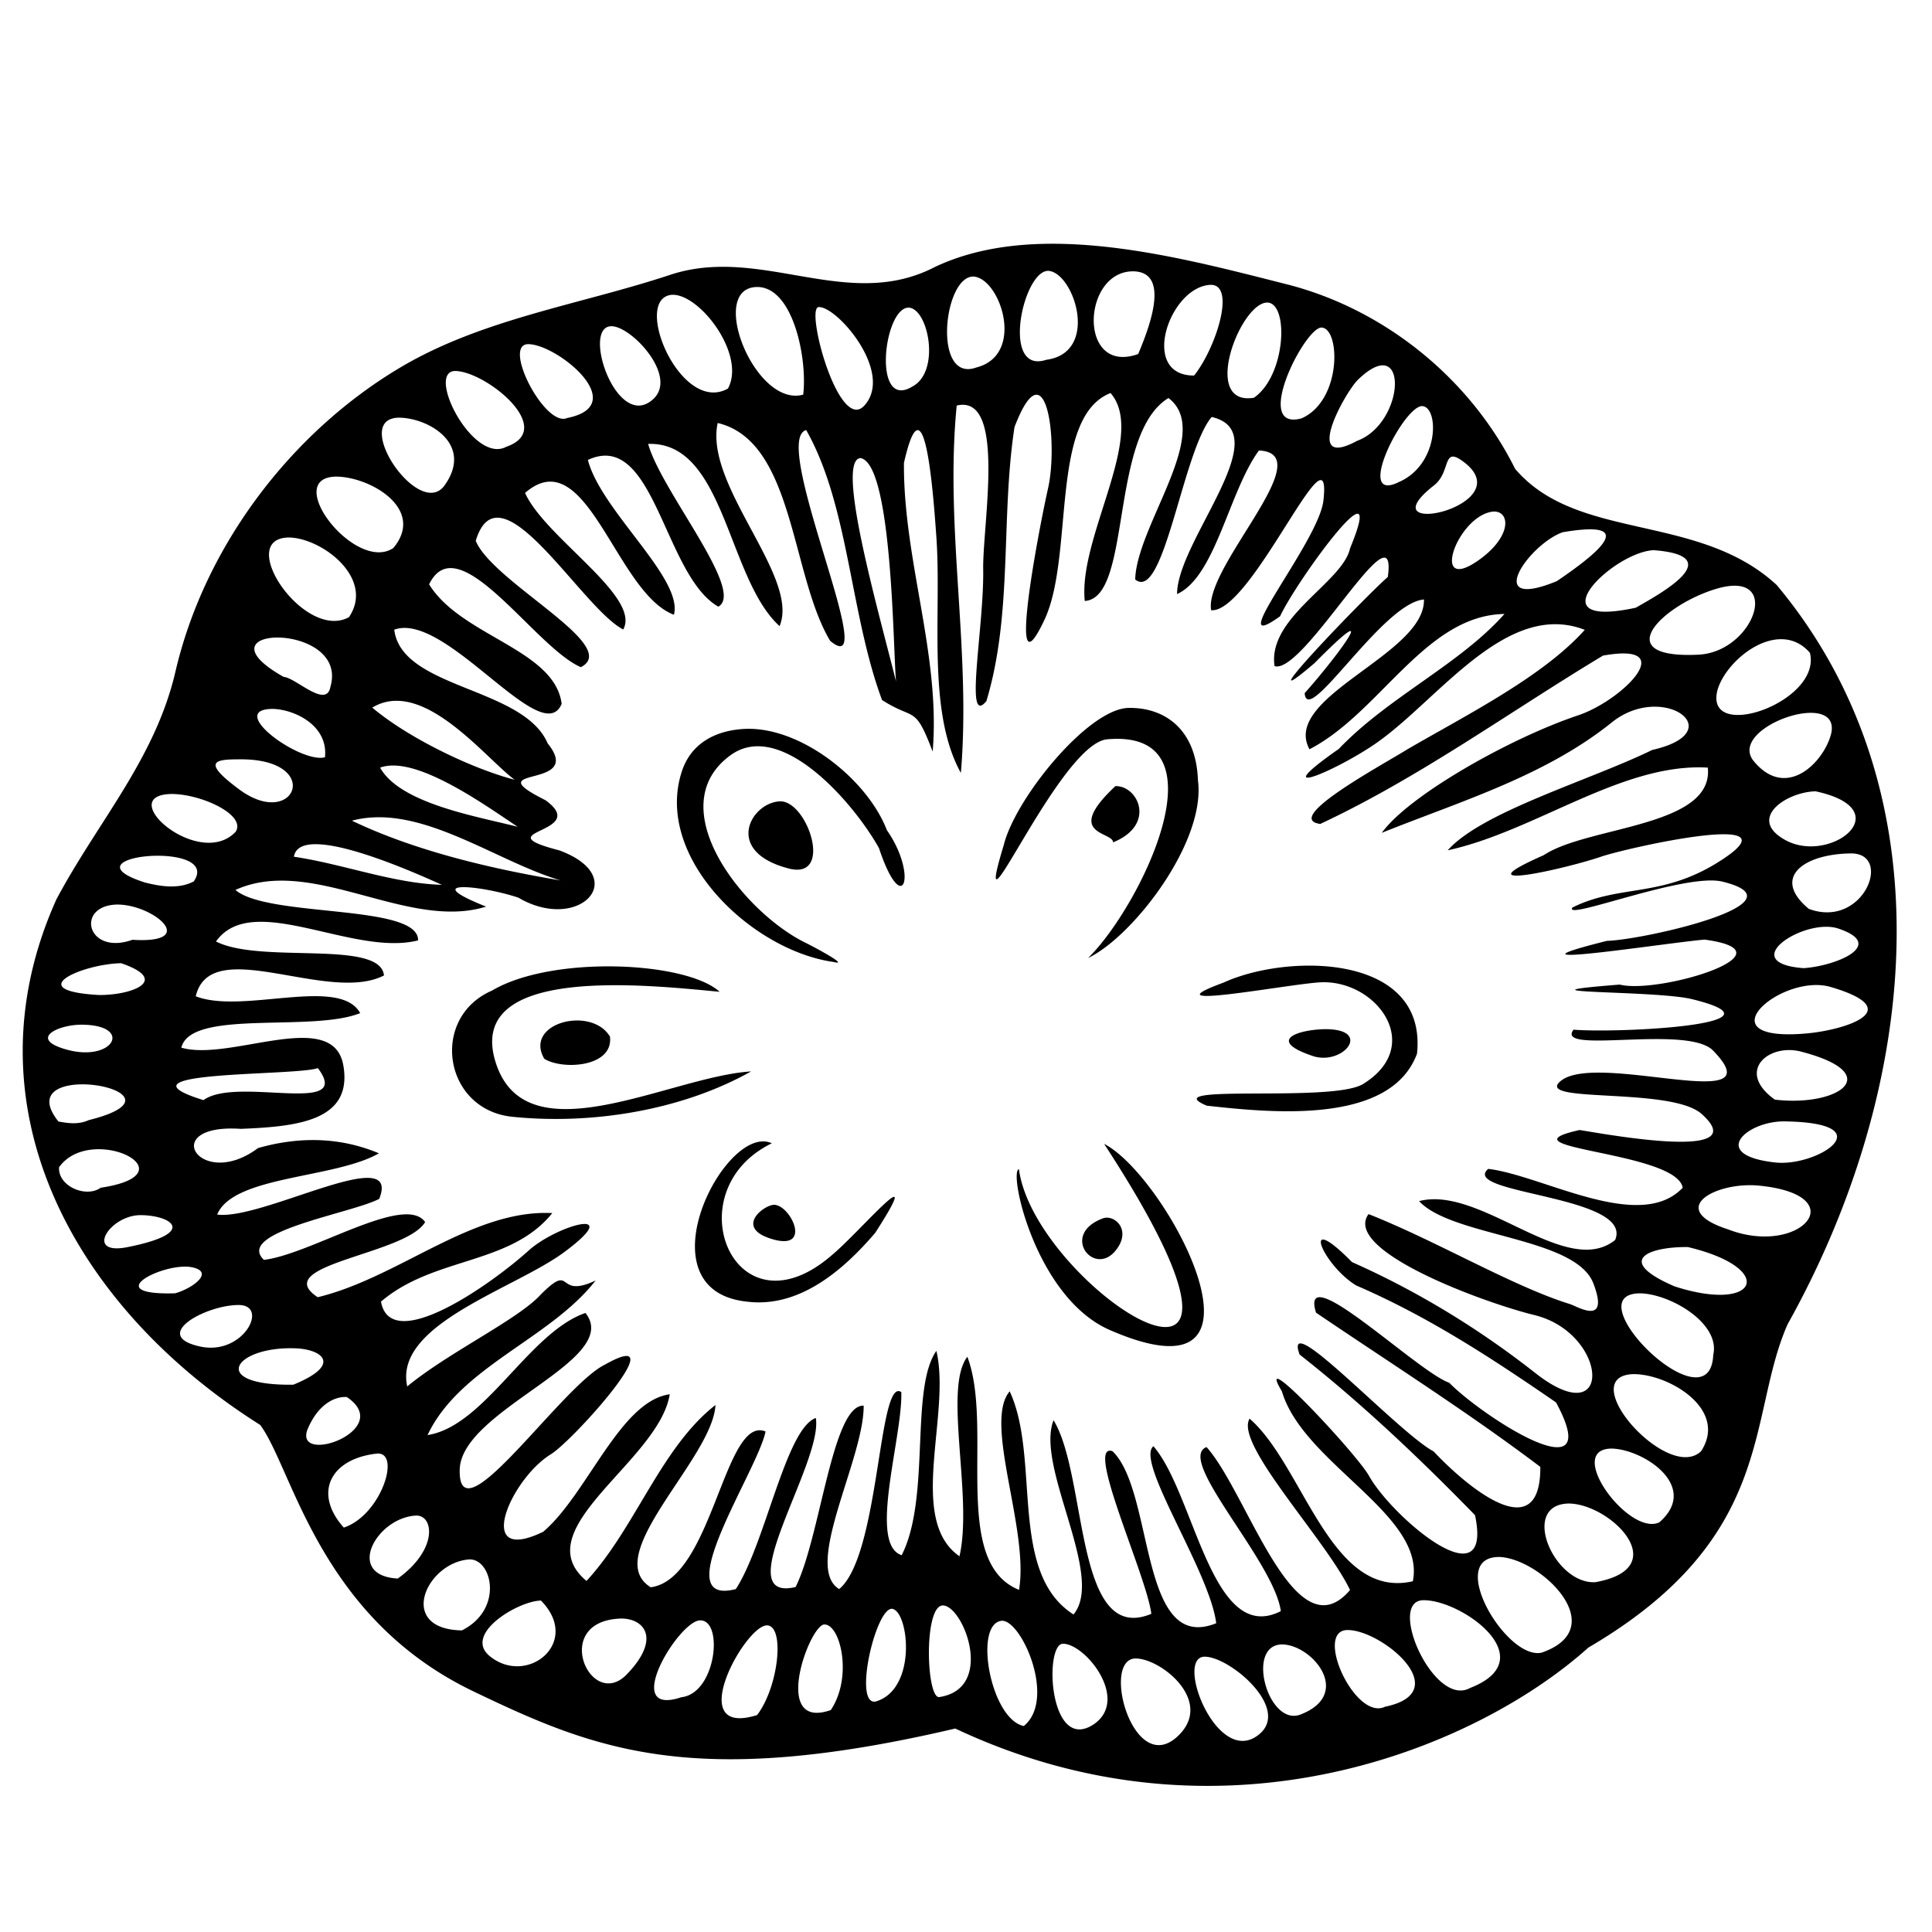 <svg width="400" height="400" viewBox="0 0 105.833 105.833" xmlns="http://www.w3.org/2000/svg"><path style="fill:#000;stroke-width:.754" transform="translate(-13.575 -29.986) scale(.159)" d="M451.469 272.613c-15.606-.367-30.634 1.682-43.864 7.889-30.212 15.778-59.96-7.619-91.359 2.785-30.97 10.262-64.699 15.11-92.973 31.922-37.744 22.444-67.421 61.64-77.453 104.773-7.005 30.121-26.84 51.809-41.01 78.463-31.972 71.008 5.605 140.315 70.21 181.069 11.2 15.046 20.156 66.204 73.416 91.771 41.754 20.044 75.651 34.027 166.046 12.822 92.205 43.425 179.651 6.679 218.12-27.886 65.12-38.131 54.534-79.514 68.655-111.412 44.83-80.231 56.45-182.548-3.753-254.655-27.066-25.051-68.712-14.863-90.133-40.03-15.715-31.552-45.511-55.177-78.687-63.59-23.586-5.982-51.205-13.308-77.215-13.92zm-4.844 9.295c8.835.74 17.736 28.146-.77 30.64-15.83 5.23-7.998-31.03.77-30.64zm29.414.166c11.584.417 6.636 16.34 1.463 28.49-20.922 7.459-19.414-28.916-1.463-28.49zm-55.086 1.809c9.176.93 17.716 26.964.844 31.299-15.314 5.593-11.34-31.99-.844-31.3zm81.522 2.84c8.84-.11 1.774 21.93-5.713 31.252-19.007.073-8.463-30.702 5.713-31.252zm-155.733.754c12.058.658 16.82 24.898 15.36 37.074-16.792 4.68-33.474-37.744-15.36-37.074zm-30.078 2.697c9.487-.793 25.877 20.52 19.51 32.281-16.281 9.116-33.067-30.725-19.51-32.281zm205.574 2.66c7.242.764 6.057 25.273-4.867 32.793-18.548 3.005-4.468-33.438 4.867-32.793zm-154.84 1.559c6.218-.445 26.114 22.44 15.795 33.892-8.83 9.8-20.465-33.558-15.795-33.892zm31.05.183c6.806.382 11.016 21.951 1.341 27.139-14.014 8.673-10.022-27.212-1.342-27.139zm-102.364 6.406c6.915.063 22.916 17.212 14.365 25.09-12.535 11.548-24.961-25.186-14.365-25.09zm244.527.457c6.584.08 7.162 25.205-6.867 31.303-17.006 4.558.954-31.084 6.867-31.303zm-273.591 5.737c9.75-.503 36.31 20.935 13.775 25.424-7.52 3.389-22.16-24.684-13.775-25.424zm294.996 7.295c7.586.447 4.022 21.16-9.096 26.008-18.673 10.08-4.849-15.513.064-20.825 3.908-3.846 6.907-5.309 9.032-5.183zm-319.81 1.931c10.637.148 35.153 20.035 17.618 26.104-11.496 6.207-27.877-25.952-17.619-26.104zm225.778 7.604c12.613 14.476-11.212 49.675-8.875 71.63 16.392-.992 8.275-57.452 28.832-69.91 15.552 11.77-10.934 43.753-11.466 62.5 9.906 8.088 16.36-44.172 26.347-55.976 23.135 5.335-11.927 42.625-11.912 61.014 13.258-6.015 17.846-35.36 28.205-49.467 21.571 1.026-19.029 40.102-16.472 55.033 13.98 1.107 41.898-66.353 38.681-37.764-1.598 14.202-35.469 54.597-14.924 39.844 5.667-12.242 37.673-56.19 24.098-23.394-2.506 11.722-28.525 23.705-26.006 40.562 10.002 3.21 42.615-56.977 39.02-30.709-7.763 6.728-50.872 51.56-25.305 29.729 24.352-24.6 8.001-2.418-3.34 10.297.862 12.202 26.821-31.142 41.094-32.266.507 18.957-49.308 33.501-39.438 51.594 24.271-12.487 39.905-46.178 67.174-46.606-15.408 17.386-40.01 28.607-57.074 46.496-26.178 18.293-.549 7.407 13.03-2.093 21.395-14.972 44.817-49.366 71.714-38.934-14.388 16.105-40.605 29.241-61.135 41.174-9.135 5.675-43.128 23.952-29.982 25.691 34.243-16.025 65.086-38.556 97.39-57.984 26.972-4.862 6.698 15.478-8.615 20.594-22.955 7.668-58.067 27.335-67.593 40.457 27.34-10.951 56.298-19.587 79.234-38.032 17.649-14.192 41.473 3.267 13.951 9.477-21.834 10.634-58.634 21.265-70.478 34.582 30.16-6.545 60.158-30.239 89.617-28.49 2.132 20.55-41.456 20.09-56.526 30.162-29.932 13.16 7.985 4.645 20.282.342 11.2-3.514 65.818-15.43 41.95.685-20.889 14.106-35.546 8.666-52.349 17.008-3.353 4.828 38.827-12.056 51.657-8.922 29.662 7.246-27.02 20.067-39.793 20.416-41.745 10.458 19.777.777 33.644-.44 32.23 4.34-15.697 18.892-29.213 15.499-41.155 3.233 12.054 1.877 24.92 5.023 35.655 8.718-25.188 11.785-40.844 10.514-6.587 8.718 39.278-1.842 48.075 7.185 22.23 22.816-39.967.12-52.504 10.504-9.502 7.87 38.045 1.874 48.607 11.371 17.957 16.146-30.81 7.345-42.064 5.504-29.12 6.475 33.4 7.263 35.507 19.899-14.886 15.637-48.142-4.241-67-6.508-10.1 8.71 50.235 9.132 43.715 24.514-16.968 13.53-46.234-18.957-67.537-13.405 11.47 12.39 53.895 12.278 60.041 28.342 5.724 14.961-5.59 7.9-8.017 7.148-19.76-6.121-46.103-21.811-69.434-31.017-9.22 12.568 39.794 30.548 57.137 34.785 25.508 6.232 27.569 41.406.242 19.91-19.426-15.28-40.763-28.252-63.082-38.16-18.225-18.522-10.15.986 1.441 8.049 24.869 10.734 46.636 25.004 68.858 40.3 17.762 32.874-25.514 4.762-36.81-6.788-10.897-3.727-51.843-43.598-45.891-24.145 25.875 17.558 52.203 34.195 77.283 53.139.162 28.817-26.336 5.832-36.75-5.324-12.345-6.553-52.28-50.193-46.192-33.391 21.358 16.79 41.415 35.813 60.444 55.35 6.392 30.467-28.62.668-36.541-13.565-4.199-7.543-40.318-46.173-30-29.111 7.325 24.924 49.714 42.563 45.119 65.443-28.38 6.527-37.643-39.884-56.244-56.016-5.294 8.689 26.22 41.507 34.603 59.038-19.084 22.42-35.283-33.497-49.437-49.248-10.754 4.19 23.21 39.218 25.595 56.521-23.83 12.116-29.656-40.388-43.898-56.818-6.402 5.23 19.422 43.072 21.633 60.984-26.633 10.784-21.198-45.352-35.746-59.283-9.689-3.19 11.76 42.817 13.396 56.049-26.553 11.046-21.874-47.372-33.685-66.698-6.366 16.025 17.884 53.76 6.873 66.916-22.58-14.391-11.225-53.718-21.987-76.879-9.152 10.788 6.756 47.603 3.22 68.395-23.657-9.488-8.6-55.993-17.804-80.307-8.367 10.915 1.987 48.318-2.714 68.739-18.195-12.663-2.8-48.84-7.957-70.776-9.173 13.135-1.895 50.624-11.954 70.403-11.63-3.727.308-40.472-.125-56.18-7.974-5.612-7.374 56.262-21.406 67.842-12.588-7.505 8.61-44.944 8.434-63.176-10.843-.473-14.898 45.47-23.455 62.482-23.682 5.55 9.533-42.936 6.972-58.24-10.34 3.653-17.349 43.262-27.556 58.945-24.397 6.309 7.527-40.723 10.238-54.296-14.21-5.781-18.24 50.864-39.568 53.677-17.611-10.959 21.412-44.4 22.312-62.799-18.854 14.711-27.581 42.406-44.428 60.612-21.472-17.802 25.027-41.315 28.674-64.305-17.08 2.304-28.417 34.444-43.58 47.361-24.195 11.737-11.304-18.107 2.574-26.66 7.954-4.901 43.723-44.998 18.672-30.92-14.955 7.309-50.729 60.893-50.02 36.102.593-20.691 56.343-37.639 43.311-53.899-19.558 6.765-34.613 38.988-54.396 42.075 11.11-23.545 42.137-33.014 57.9-53.256-14.052 6.607-7.392-6.63-18.838 4.77-7.763 8.627-31.754 19.909-46.054 31.722-4.792-21.468 37.054-33.588 54.199-46.352 21.298-15.855-2.614-9.276-12.408-.433-12.766 11.526-47.47 36.095-50.84 17.566 18.234-15.594 44.492-12.47 59.017-30.5-27.61-1.382-52.9 22.24-80.818 28.983-17.091-11.278 30.311-14.608 37.012-25.889-7.003-9.956-39.253 11.075-55.547 13.025-10.155-9.705 30.276-16.007 39.74-21.03 7.82-19.755-40.336 7.536-55.842 5.41 5.56-13.47 40.5-12.327 55.723-21.096-11.142-4.688-25.01-6.537-41.647-1.801-20.01 14.936-34.776-8.542-5.925-6.625 19.74-.785 38.548-2.84 35.33-21.772-3.438-20.223-38.944-1.297-55.82-6.195 3.217-13.407 44.927-5.197 61.617-11.908-7.152-12.865-40.513.513-56.663-5.797 5.123-21.622 45.597 2.722 64.852-7.176-1.255-12.5-42.495-3.852-57.871-11.701 12.488-17.617 47.228 5.328 69.613-.38.3-12.678-51.694-7.727-62.926-17.378 26.418-11.995 59.253 14.185 86.37 5.742-23.967-9.542-1.376-7.287 11.119-3.082 20.964 12.285 39.133-6.993 14.172-16.27-26.793-6.954 11.172-5.72-4.842-17.308-24.605-12.33 13.897-3.323.77-19.556-8.343-19.524-50.36-18.732-52.866-39.196 17.701-6.457 50.945 41.687 57.678 25.555-2.394-18.78-34.615-23.261-45.664-41.166 9.979-20.587 36.41 21.738 52.275 28.53 14.3-7.316-30.261-29.09-36.217-43.53 8.204-27.12 36.422 23.166 50.819 30.547 6.253-11.39-26.915-31.625-33.823-47.04 21.214-18.494 31.294 34.492 51.288 41.96 3.278-12.532-25.074-35.759-29.65-53.336 22.987-10.657 26.12 39.792 44.95 50.555 9.438-5.34-19.773-40-24.177-56.07 26.458-.924 27.22 46.416 45.271 62.767 7.132-16.952-26.024-48.357-21.316-69.98 26.405 6.273 25.12 52.305 38.744 75.062 18.319 15.244-20.958-69.24-8.252-72.61 14.691 25.81 15.06 63.232 26.127 92.99 11.283 7.276 11.222 1.364 17.443 17.776 2.804-33.176-10.143-66.001-9.894-99.447 7.276-32.207 10.294 13.449 11.152 25.275 1.916 26.4-3.381 60.112 8.457 81.518 3.593-42.252-5.587-84.362-1.432-126.565 17.197-4.13 8.87 41.019 9.125 56.364.333 20.035-6.641 54.823 1.102 45.457 9.157-30.36 4.89-63.16 9.684-94.4 10.968-28.75 15.124 5.338 11.554 21.126-3.032 13.412-14.843 74.628-.98 44.719 9.967-22.36 1.544-69.384 22.515-77.58zm107.256 4.496c5.906-.015 6.235 20.063-7.96 26.19-15.41 7.584 1.368-25.835 7.96-26.19zm-352.666 3.992c10.265-.101 26.432 9.149 15.737 23.645-8.938 11.148-31.972-23.085-15.737-23.645zm362.895 13.477c.746-.237 1.8.083 3.45 1.232 22.302 15.53-34.036 27.827-9.46 8.584 4.324-3.386 3.772-9.107 6.01-9.816zm-203.649.441c11.1 1.81 11.247 66.967 12.27 76.965-6.486-25.815-20.845-76.266-12.27-76.965zm-180.474 6.381c11.907.19 30.69 11.305 19.529 24.621-13.106 8.725-38.765-24.516-19.53-24.621zm398.285 12.064c6.07-.536 6.967 8.495-5.022 16.866-16.76 11.702-7.172-15.344 5.022-16.866zm34.094 6.106c12.6.283-1.822 10.938-11.995 17.853-25.861 10.594-9.64-12.727 2.016-16.853 4.385-.749 7.645-1.052 9.979-1zm-448.463 2.814c11.438.45 29.265 14.216 20.347 27.442-15.441 8.485-39.77-27.68-20.347-27.442zm469.865 4.366c26.412 2.044 1.492 15.402-6.168 19.816-35.483 7.704-7.756-19.246 6.168-19.816zm28.664 12.27c13.37.837 3.64 22.926-13.307 23.733-31.375 1.496-12.431-17.09 6.116-22.667 2.899-.872 5.281-1.187 7.191-1.067zm-502.135 17.835c8.85.262 20.869 5.615 17.55 16.988-1.368 7.663-12.051-3.232-16.087-3.433-15.994-8.99-10.313-13.817-1.463-13.555zm518.383.6c3.204.241 6.286 1.647 8.902 4.656 4.2 17.112-37.03 31.25-31.773 12.55 2.546-8.199 13.259-17.931 22.871-17.206zm-478.033 21.187c15.388.01 31.916 20.674 40.656 27.195-15.126-3.953-36.92-14.6-49.031-24.855 2.715-1.636 5.525-2.342 8.375-2.34zm252.193 2.451c-13.929.245-39.032 31.164-42.992 47.213-12.195 40.234 19.023-34.942 35.629-36.402 41.666-3.664 11.289 57.939-6.59 75.353 15.552-7.433 40.674-40.071 37.846-61.248-.599-17.704-11.603-25.131-23.893-24.916zm-294.926.34c7.271.1 19.246 5.509 18.063 16.662-8.427 2.255-34.31-16.53-18.063-16.662zm530.645 1.37c4.442.188 7.466 2.282 6.322 7.228-2.559 9.941-15.678 23.162-26.912 9.08-5.813-7.92 10.818-16.723 20.59-16.309zm-367.793 5.515c-8.697.365-18.345 3.921-21.852 14.697-9.644 29.642 24.165 61.67 52.272 65.598 5.992 1.583-7.027-5.313-9.348-6.463-21.619-10.381-50.611-46.948-26.142-64.756 17.119-12.459 42.034 15.756 51.14 31.967 8.208 24.74 13.625 9.451 2.729-6.156-6.728-17.526-29.666-35.691-48.799-34.887zm-175.037 10.498c30.248-.72 20.215 24.817.697 10.346-12.444-9.227-8.9-10.341-.697-10.346zm54.28 2.13c12.826.404 32.413 14.479 42.357 21.104-14.133-3.633-40.419-7.957-47.393-20.379 1.509-.562 3.203-.782 5.035-.724zm248.28 7.095c-18.098 16.944-.808 15.575-.785 19.37 15.025-6.118 8.554-19.638.785-19.37zm241.247 1.785c29.276 6.296 5.195 25.264-10.32 16.847-13.503-7.323.112-16.627 10.32-16.847zm-566.704.922c10.276-.134 26.114 7.139 22.39 13-12.497 13.268-42.012-12.406-22.39-13zm209.786 2.537c-9.952.535-19.428 17.288 3.16 23.138 15.641 4.051 6.389-23.651-3.16-23.138zm-138.493 5.478c20.903-.227 43.215 15.89 63.022 21.756-23.15-3.864-49.952-10.041-71.881-20.58 2.917-.777 5.873-1.143 8.86-1.176zm-21.197 9.281c12.686.092 37.163 11.242 43.338 13.999-16.757-.477-34.017-7.177-50.979-9.682.494-3.148 3.413-4.347 7.641-4.317zm528.861 3.178c14.478.01 4.216 26.097-14.586 19.104-13.027-10.757-1.797-18.954 14.586-19.104zm-583.224.801c8.252.04 16.556 2.545 12.205 8.842-5.189 2.73-11.385 1.756-16.77.385-16.569-5.26-6.045-9.28 4.565-9.227zm-14.307 16.814c12.596-.138 28.726 13.582 5.387 12.14-15.66 5.566-19.788-11.736-5.387-12.14zm588.305 7.668c1.72-.06 3.363.12 4.808.606 16.815 5.647-.954 12.954-12.033 13.637-20.693-1.607-4.817-13.818 7.225-14.243zM127.123 520.44c16.987 5.833 3.883 11.047-7.666 10.952-26.901-1.515-5.64-10.697 7.666-10.952zm408.686.832c-10.597.083-21.295 2.363-28.957 5.872-27.229 10.021 22.061.527 33.267-.112 19.384-1.105 36.371 21.761 14.875 35.02-10.695 6.596-72.36-.327-53.86 7.47 21.761 2.393 63.36 6.825 72.442-17.955 2.325-22.6-17.537-30.452-37.767-30.295zm-238.239.28c-15.582-.327-32.33 2.19-42.715 8.33-21.487 9.359-16.716 41.044 7.051 43.467 27.354 2.788 58.297-2.181 82.24-15.627-27.823 1.715-77.255 30.05-87.925-2.866-11.034-34.038 51.792-26.951 77.078-24.57-5.729-5.238-20.146-8.408-35.729-8.734zm411.846 6.469c2.315-.177 4.607-.006 6.729.62 26.999 7.983 4.582 14.843-8.344 15.99-31.929 2.836-14.59-15.376 1.615-16.61zm-425.732 12.156c-7.79.218-15.268 5.445-10.793 13.18 6.233 3.957 23.925 2.9 22.63-7.624-2.38-4.015-7.164-5.687-11.837-5.556zM113.64 541.62c17.786.165 10.826 13.033-5.272 8.59-13.493-3.724-2.855-8.665 5.272-8.59zm427.464 1.56c-9.278.379-18.75 3.932-4.025 9.026 10.797 4.2 22.028-9.522 4.025-9.025zm160.555 7.182a16.17 16.17 0 0 1 4.15.516c29.668 7.67 12.893 19.148-8.96 16.562-11.901-8.507-4.67-17.018 4.81-17.078zm-506.775 6.217c12.579 16.706-27.985 2.669-39.406 11.033-33.024-10.264 31.461-8.23 39.406-11.033zm-81.739 5.6c11.84-.254 26.292 6.456 2.768 12.334-3.397 1.555-6.968 1.11-10.402.46-7.345-9.188-.466-12.62 7.634-12.794zm587.067 12.758c34.66.492 11.367 15.737-3.188 14.156-23.208-2.522-9.795-14.341 3.188-14.156zM348.16 581.83c-16.25.307-40.328 51.468-5.523 55.193 18.11 2.32 33.336-10.883 44.275-23.695 18.338-28.525-5.65.07-15.05 7.777-33.514 28.93-54.404-22.132-20.577-38.63a7.028 7.028 0 0 0-3.125-.645zm117.608.844c72.545 111.189-23.928 49.954-29.342 8.724-3.696.669 5.713 44.25 31.267 55.395 62.02 27.05 20.028-52.828-1.925-64.12zm-346.971 1.857c12.588-.326 24.427 9.774 1.266 13.264-5.032 3.609-14.78-.499-14.334-7.07 3.102-4.343 8.142-6.066 13.068-6.194zm567.023 12.473c1.86-.133 3.761-.12 5.621.066 33.12 3.31 14.078 24.633-10.687 15.073-18.947-6.122-7.95-14.21 5.066-15.14zm-333.793 6.676c-3.462.058-13.202 7.538-1.607 11.492 15.412 5.255 7.378-11.59 1.607-11.492zm-218.478 3.552c10.6-.061 20.568 6.087-4.235 11.02-14.9 2.963-6.34-10.781 4.235-11.02zm333.361.875a3.932 3.932 0 0 0-1.533.229c-14.936 5.509-3.035 20.475 4.453 10.978 4.886-6.196.78-11.048-2.92-11.207zm199.967 10.12c30.794 7.304 24.32 22.897-4.563 13.55-20.882-8.994-8.974-13.675 4.563-13.55zm-519.479 6.83c1.49-.136 2.891-.11 4.084.127 7.962 1.582.34 7.254-5.748 8.974-23.396.686-8.756-8.152 1.664-9.101zm503.204 9.119c10.488.312 27.528 10.406 25.027 21.187-1.1 25.867-48.74-21.305-25.027-21.187zm-482.73 4.023c10.171.307 1.257 17.505-13.524 14.301-17.454-3.783 2.163-14.497 13.523-14.3zm19.41 14.924c8.993.357 16.254 5.564-.866 12.53-29.603.373-20.25-13.367.865-12.53zm460.124 8.912c11.861-.626 33.675 11.688 24.041 26.522-11.282 10.912-43.354-24.98-24.04-26.522zm-442.549 7.863c16.746 11.27-17.88 23.645-13.617 11.368 3.547-8.688 9.292-11.636 13.617-11.368zm435.891 17.762c11.14.331 30.375 13.199 16.287 25.412-10.44 4.988-32.93-25.47-16.287-25.412zm-425.504 1.723c8.43-.688 1.45 21.245-11.416 25.494-10.686-11.907-4.595-23.755 11.416-25.494zm410.438 17.205c14.385-.08 36.908 22.19 9.298 27.105-14.231.74-26.013-26.611-9.298-27.105zm-396.944 4.148c6.213-.098 7.482 11.84-6.328 21.7-18.365-1.021-7.356-21.024 6.328-21.7zm373.1 14.27c14.209.365 39.217 24.429 14.701 32.945-12.074 2.842-33.238-32.95-14.701-32.945zm-354.797.84c7.848-.292 11.98 17.166-2.516 24.45-22.611-.383-12.36-23.39 2.516-24.45zm328.35 14.066c13.091-.57 42.305 20.187 16.463 30.223-12.34 6.904-28.509-29.33-16.463-30.223zm-303.631.111c14.121 14.387-4.738 29.613-17.602 19.184-9.438-7.652 9.866-19.117 17.602-19.184zm138.133 1.698c7.075-.847 18.797 28.654-1 31.558-4.356.072-5.271-30.476 1-31.558zm-17.13 1.136c5.729.942 8.696 27.65-5.644 31.934-7.935 1.637-.075-32.477 5.645-31.934zm-93.312 3.356c8.078.032 13.852 7.144 1.434 19.674-12.436 11.75-25.76-19.052-1.434-19.674zm26.797.656c8.567-.89 6.05 25.112-6.12 26.45-20.878 6.998-1.504-25.411 6.12-26.45zm104.287.106c6.873-.216 18.818 27.161 7.563 36.265-11.483-2.35-17.43-35.341-7.563-36.265zm-61.25 1.289c5.596-.29 10.016 18.01 2.317 29.482-20.604 7.196-7.504-28.91-2.317-29.482zm-19.54.308c6.084.383 3.864 21.204-3.526 30.895-25.75 8.04-3.956-31.365 3.525-30.895zm199.33 1.627c11.438-.813 38.544 21.212 13.495 26.395-10.17 4.938-24.15-25.289-13.496-26.395zm-97.554 4.692c7.754-.1 23.143 19.155 10.75 27.71-15.45 10.368-17.224-27.333-10.75-27.71zm75.338.242c10.501-.126 24.872 17.067 6.58 24.146-11.058 4.28-18.977-23.68-6.58-24.146zm-26.851 4.24c8.327-.6 30.04 17.43 19.367 26.572-14.225 12.187-29.099-25.477-19.367-26.572zm-23.797.615c8.44-.488 27.096 14.019 15.67 26.022-15.525 16.31-27.198-24.91-15.67-26.022z"/></svg>